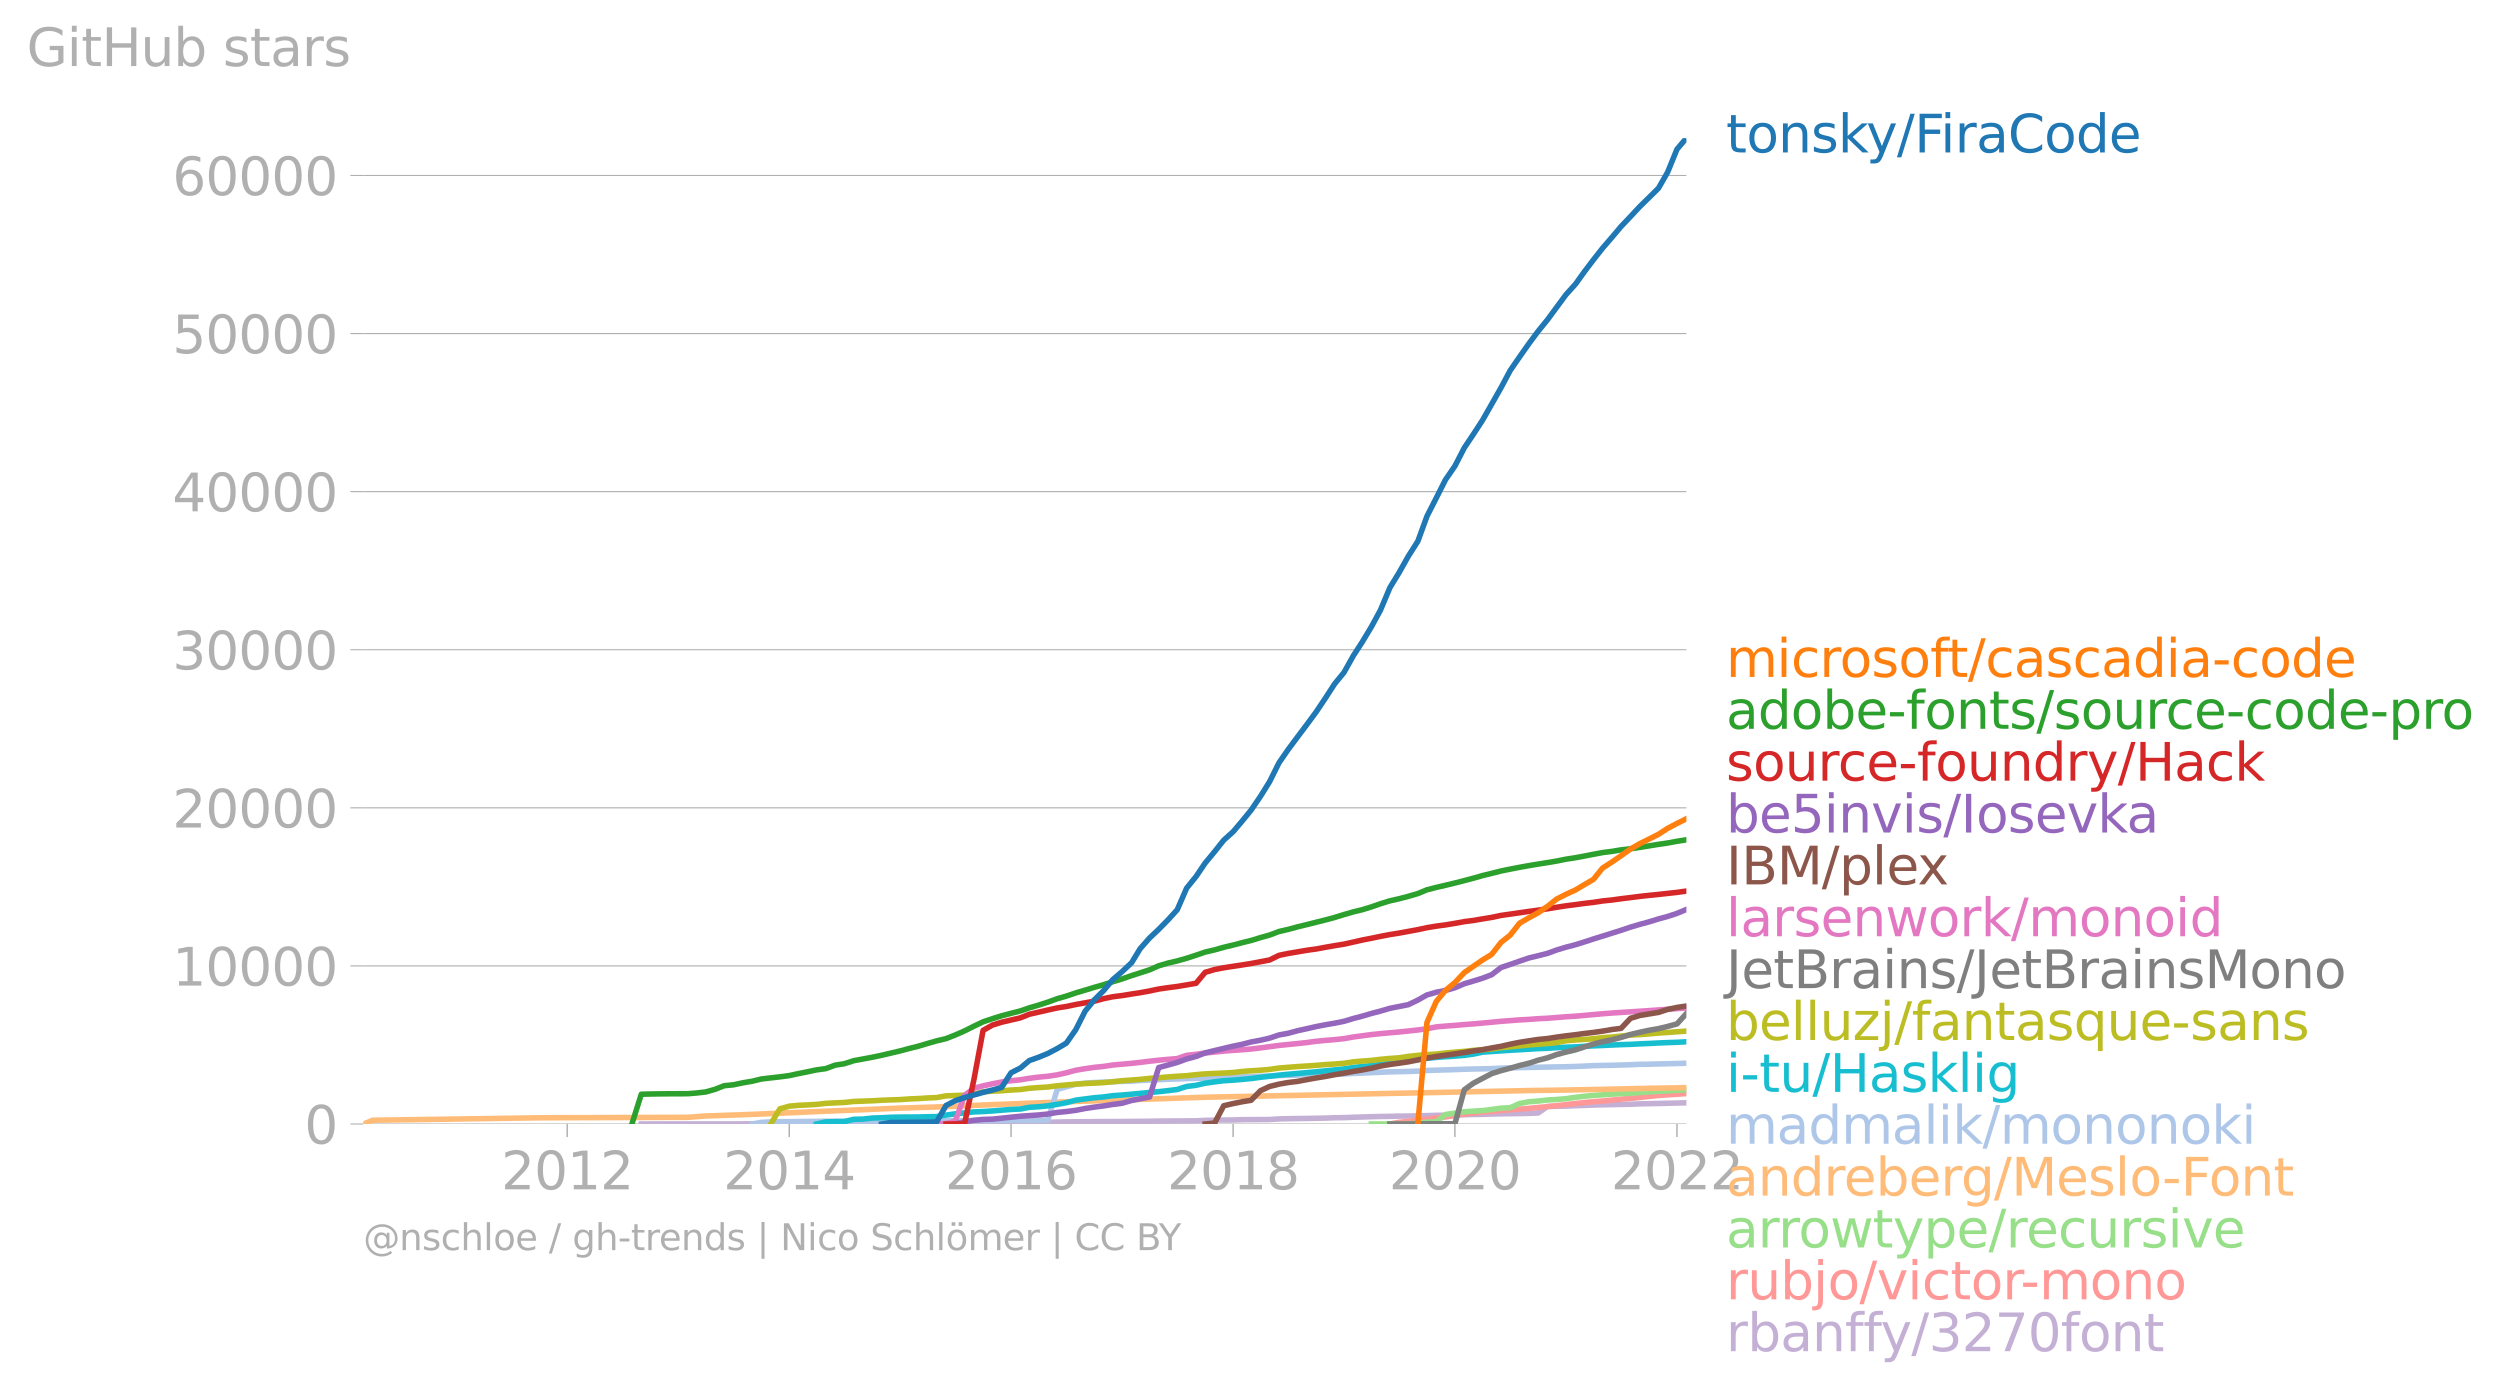 <svg xmlns:xlink="http://www.w3.org/1999/xlink" width="899.74" height="499.774" viewBox="0 0 674.805 374.83" xmlns="http://www.w3.org/2000/svg"><defs><style>*{stroke-linejoin:round;stroke-linecap:butt}</style></defs><g id="figure_1"><path d="M0 374.83h674.805V0H0v374.83z" style="fill:none" id="patch_1"/><g id="axes_1"><path d="M98.073 303.393h357.12V37.281H98.073v266.112z" style="fill:none" id="patch_2"/><g id="matplotlib.axis_1"><g id="xtick_1"><g id="line2d_1"><defs><path id="m41294622fd" d="M0 0v3.5" style="stroke:#b0b0b0;stroke-width:.4"/></defs><use xlink:href="#m41294622fd" x="153.097" y="303.393" style="fill:#b0b0b0;stroke:#b0b0b0;stroke-width:.4"/></g><g style="fill:#b0b0b0" transform="matrix(.14 0 0 -.14 135.282 321.031)" id="text_1"><defs><path id="DejaVuSans-32" d="M1228 531h2203V0H469v531q359 372 979 998 621 627 780 809 303 340 423 576 121 236 121 464 0 372-261 606-261 235-680 235-297 0-627-103-329-103-704-313v638q381 153 712 231 332 78 607 78 725 0 1156-363 431-362 431-968 0-288-108-546-107-257-392-607-78-91-497-524-418-433-1181-1211z" transform="scale(.016)"/><path id="DejaVuSans-30" d="M2034 4250q-487 0-733-480-245-479-245-1442 0-959 245-1439 246-480 733-480 491 0 736 480 246 480 246 1439 0 963-246 1442-245 480-736 480zm0 500q785 0 1199-621 414-620 414-1801 0-1178-414-1799Q2819-91 2034-91q-784 0-1198 620-414 621-414 1799 0 1181 414 1801 414 621 1198 621z" transform="scale(.016)"/><path id="DejaVuSans-31" d="M794 531h1031v3560L703 3866v575l1116 225h631V531h1031V0H794v531z" transform="scale(.016)"/></defs><use xlink:href="#DejaVuSans-32"/><use xlink:href="#DejaVuSans-30" x="63.623"/><use xlink:href="#DejaVuSans-31" x="127.246"/><use xlink:href="#DejaVuSans-32" x="190.869"/></g></g><g id="xtick_2"><use xlink:href="#m41294622fd" x="213.04" y="303.393" style="fill:#b0b0b0;stroke:#b0b0b0;stroke-width:.4" id="line2d_2"/><g style="fill:#b0b0b0" transform="matrix(.14 0 0 -.14 195.225 321.031)" id="text_2"><defs><path id="DejaVuSans-34" d="M2419 4116 825 1625h1594v2491zm-166 550h794V1625h666v-525h-666V0h-628v1100H313v609l1940 2957z" transform="scale(.016)"/></defs><use xlink:href="#DejaVuSans-32"/><use xlink:href="#DejaVuSans-30" x="63.623"/><use xlink:href="#DejaVuSans-31" x="127.246"/><use xlink:href="#DejaVuSans-34" x="190.869"/></g></g><g id="xtick_3"><use xlink:href="#m41294622fd" x="272.902" y="303.393" style="fill:#b0b0b0;stroke:#b0b0b0;stroke-width:.4" id="line2d_3"/><g style="fill:#b0b0b0" transform="matrix(.14 0 0 -.14 255.087 321.031)" id="text_3"><defs><path id="DejaVuSans-36" d="M2113 2584q-425 0-674-291-248-290-248-796 0-503 248-796 249-292 674-292t673 292q248 293 248 796 0 506-248 796-248 291-673 291zm1253 1979v-575q-238 112-480 171-242 60-480 60-625 0-955-422-329-422-376-1275 184 272 462 417 279 145 613 145 703 0 1111-427 408-426 408-1160 0-719-425-1154Q2819-91 2113-91q-810 0-1238 620-428 621-428 1799 0 1106 525 1764t1409 658q238 0 480-47t505-140z" transform="scale(.016)"/></defs><use xlink:href="#DejaVuSans-32"/><use xlink:href="#DejaVuSans-30" x="63.623"/><use xlink:href="#DejaVuSans-31" x="127.246"/><use xlink:href="#DejaVuSans-36" x="190.869"/></g></g><g id="xtick_4"><use xlink:href="#m41294622fd" x="332.846" y="303.393" style="fill:#b0b0b0;stroke:#b0b0b0;stroke-width:.4" id="line2d_4"/><g style="fill:#b0b0b0" transform="matrix(.14 0 0 -.14 315.03 321.031)" id="text_4"><defs><path id="DejaVuSans-38" d="M2034 2216q-450 0-708-241-257-241-257-662 0-422 257-663 258-241 708-241t709 242q260 243 260 662 0 421-258 662-257 241-711 241zm-631 268q-406 100-633 378-226 279-226 679 0 559 398 884 399 325 1092 325 697 0 1094-325t397-884q0-400-227-679-226-278-629-378 456-106 710-416 255-309 255-755 0-679-414-1042Q2806-91 2034-91q-771 0-1186 362-414 363-414 1042 0 446 256 755 257 310 713 416zm-231 997q0-362 226-565 227-203 636-203 407 0 636 203 230 203 230 565 0 363-230 566-229 203-636 203-409 0-636-203-226-203-226-566z" transform="scale(.016)"/></defs><use xlink:href="#DejaVuSans-32"/><use xlink:href="#DejaVuSans-30" x="63.623"/><use xlink:href="#DejaVuSans-31" x="127.246"/><use xlink:href="#DejaVuSans-38" x="190.869"/></g></g><g id="xtick_5"><use xlink:href="#m41294622fd" x="392.707" y="303.393" style="fill:#b0b0b0;stroke:#b0b0b0;stroke-width:.4" id="line2d_5"/><g style="fill:#b0b0b0" transform="matrix(.14 0 0 -.14 374.892 321.031)" id="text_5"><use xlink:href="#DejaVuSans-32"/><use xlink:href="#DejaVuSans-30" x="63.623"/><use xlink:href="#DejaVuSans-32" x="127.246"/><use xlink:href="#DejaVuSans-30" x="190.869"/></g></g><g id="xtick_6"><use xlink:href="#m41294622fd" x="452.651" y="303.393" style="fill:#b0b0b0;stroke:#b0b0b0;stroke-width:.4" id="line2d_6"/><g style="fill:#b0b0b0" transform="matrix(.14 0 0 -.14 434.836 321.031)" id="text_6"><use xlink:href="#DejaVuSans-32"/><use xlink:href="#DejaVuSans-30" x="63.623"/><use xlink:href="#DejaVuSans-32" x="127.246"/><use xlink:href="#DejaVuSans-32" x="190.869"/></g></g></g><g id="matplotlib.axis_2"><g id="ytick_1"><path d="M98.073 303.393h357.12" clip-path="url(#pf4e51ab39d)" style="fill:none;stroke:#b0b0b0;stroke-width:.3;stroke-linecap:square" id="line2d_7"/><g id="line2d_8"><defs><path id="m65f4407ce2" d="M0 0h-3.5" style="stroke:#b0b0b0;stroke-width:.3"/></defs><use xlink:href="#m65f4407ce2" x="98.073" y="303.393" style="fill:#b0b0b0;stroke:#b0b0b0;stroke-width:.3"/></g><use xlink:href="#DejaVuSans-30" style="fill:#b0b0b0" transform="matrix(.14 0 0 -.14 82.166 308.712)" id="text_7"/></g><g id="ytick_2"><path d="M98.073 260.721h357.12" clip-path="url(#pf4e51ab39d)" style="fill:none;stroke:#b0b0b0;stroke-width:.3;stroke-linecap:square" id="line2d_9"/><use xlink:href="#m65f4407ce2" x="98.073" y="260.721" style="fill:#b0b0b0;stroke:#b0b0b0;stroke-width:.3" id="line2d_10"/><g style="fill:#b0b0b0" transform="matrix(.14 0 0 -.14 46.536 266.04)" id="text_8"><use xlink:href="#DejaVuSans-31"/><use xlink:href="#DejaVuSans-30" x="63.623"/><use xlink:href="#DejaVuSans-30" x="127.246"/><use xlink:href="#DejaVuSans-30" x="190.869"/><use xlink:href="#DejaVuSans-30" x="254.492"/></g></g><g id="ytick_3"><path d="M98.073 218.05h357.12" clip-path="url(#pf4e51ab39d)" style="fill:none;stroke:#b0b0b0;stroke-width:.3;stroke-linecap:square" id="line2d_11"/><use xlink:href="#m65f4407ce2" x="98.073" y="218.049" style="fill:#b0b0b0;stroke:#b0b0b0;stroke-width:.3" id="line2d_12"/><g style="fill:#b0b0b0" transform="matrix(.14 0 0 -.14 46.536 223.368)" id="text_9"><use xlink:href="#DejaVuSans-32"/><use xlink:href="#DejaVuSans-30" x="63.623"/><use xlink:href="#DejaVuSans-30" x="127.246"/><use xlink:href="#DejaVuSans-30" x="190.869"/><use xlink:href="#DejaVuSans-30" x="254.492"/></g></g><g id="ytick_4"><path d="M98.073 175.377h357.12" clip-path="url(#pf4e51ab39d)" style="fill:none;stroke:#b0b0b0;stroke-width:.3;stroke-linecap:square" id="line2d_13"/><use xlink:href="#m65f4407ce2" x="98.073" y="175.377" style="fill:#b0b0b0;stroke:#b0b0b0;stroke-width:.3" id="line2d_14"/><g style="fill:#b0b0b0" transform="matrix(.14 0 0 -.14 46.536 180.696)" id="text_10"><defs><path id="DejaVuSans-33" d="M2597 2516q453-97 707-404 255-306 255-756 0-690-475-1069Q2609-91 1734-91q-293 0-604 58T488 141v609q262-153 574-231 313-78 654-78 593 0 904 234t311 681q0 413-289 645-289 233-804 233h-544v519h569q465 0 712 186t247 536q0 359-255 551-254 193-729 193-260 0-557-57-297-56-653-174v562q360 100 674 150t592 50q719 0 1137-327 419-326 419-882 0-388-222-655t-631-370z" transform="scale(.016)"/></defs><use xlink:href="#DejaVuSans-33"/><use xlink:href="#DejaVuSans-30" x="63.623"/><use xlink:href="#DejaVuSans-30" x="127.246"/><use xlink:href="#DejaVuSans-30" x="190.869"/><use xlink:href="#DejaVuSans-30" x="254.492"/></g></g><g id="ytick_5"><path d="M98.073 132.705h357.12" clip-path="url(#pf4e51ab39d)" style="fill:none;stroke:#b0b0b0;stroke-width:.3;stroke-linecap:square" id="line2d_15"/><use xlink:href="#m65f4407ce2" x="98.073" y="132.705" style="fill:#b0b0b0;stroke:#b0b0b0;stroke-width:.3" id="line2d_16"/><g style="fill:#b0b0b0" transform="matrix(.14 0 0 -.14 46.536 138.024)" id="text_11"><use xlink:href="#DejaVuSans-34"/><use xlink:href="#DejaVuSans-30" x="63.623"/><use xlink:href="#DejaVuSans-30" x="127.246"/><use xlink:href="#DejaVuSans-30" x="190.869"/><use xlink:href="#DejaVuSans-30" x="254.492"/></g></g><g id="ytick_6"><path d="M98.073 90.033h357.12" clip-path="url(#pf4e51ab39d)" style="fill:none;stroke:#b0b0b0;stroke-width:.3;stroke-linecap:square" id="line2d_17"/><use xlink:href="#m65f4407ce2" x="98.073" y="90.033" style="fill:#b0b0b0;stroke:#b0b0b0;stroke-width:.3" id="line2d_18"/><g style="fill:#b0b0b0" transform="matrix(.14 0 0 -.14 46.536 95.352)" id="text_12"><defs><path id="DejaVuSans-35" d="M691 4666h2478v-532H1269V2991q137 47 274 70 138 23 276 23 781 0 1237-428 457-428 457-1159 0-753-469-1171Q2575-91 1722-91q-294 0-599 50Q819 9 494 109v635q281-153 581-228t634-75q541 0 856 284 316 284 316 772 0 487-316 771-315 285-856 285-253 0-505-56-251-56-513-175v2344z" transform="scale(.016)"/></defs><use xlink:href="#DejaVuSans-35"/><use xlink:href="#DejaVuSans-30" x="63.623"/><use xlink:href="#DejaVuSans-30" x="127.246"/><use xlink:href="#DejaVuSans-30" x="190.869"/><use xlink:href="#DejaVuSans-30" x="254.492"/></g></g><g id="ytick_7"><path d="M98.073 47.36h357.12" clip-path="url(#pf4e51ab39d)" style="fill:none;stroke:#b0b0b0;stroke-width:.3;stroke-linecap:square" id="line2d_19"/><use xlink:href="#m65f4407ce2" x="98.073" y="47.361" style="fill:#b0b0b0;stroke:#b0b0b0;stroke-width:.3" id="line2d_20"/><g style="fill:#b0b0b0" transform="matrix(.14 0 0 -.14 46.536 52.68)" id="text_13"><use xlink:href="#DejaVuSans-36"/><use xlink:href="#DejaVuSans-30" x="63.623"/><use xlink:href="#DejaVuSans-30" x="127.246"/><use xlink:href="#DejaVuSans-30" x="190.869"/><use xlink:href="#DejaVuSans-30" x="254.492"/></g></g><g style="fill:#b0b0b0" transform="matrix(.14 0 0 -.14 7.2 17.838)" id="text_14"><defs><path id="DejaVuSans-47" d="M3809 666v1253H2778v519h1656V434q-365-259-806-392-440-133-940-133-1094 0-1712 639-617 640-617 1780 0 1144 617 1783 618 639 1712 639 456 0 867-113 411-112 758-331v-672q-350 297-744 447t-828 150q-857 0-1287-478-429-478-429-1425 0-944 429-1422 430-478 1287-478 334 0 596 58 263 58 472 180z" transform="scale(.016)"/><path id="DejaVuSans-69" d="M603 3500h575V0H603v3500zm0 1363h575v-729H603v729z" transform="scale(.016)"/><path id="DejaVuSans-74" d="M1172 4494v-994h1184v-447H1172V1153q0-428 117-550t477-122h590V0h-590q-666 0-919 248-253 249-253 905v1900H172v447h422v994h578z" transform="scale(.016)"/><path id="DejaVuSans-48" d="M628 4666h631V2753h2294v1913h631V0h-631v2222H1259V0H628v4666z" transform="scale(.016)"/><path id="DejaVuSans-75" d="M544 1381v2119h575V1403q0-497 193-746 194-248 582-248 465 0 735 297 271 297 271 810v1984h575V0h-575v538q-209-319-486-474-276-155-642-155-603 0-916 375-312 375-312 1097zm1447 2203z" transform="scale(.016)"/><path id="DejaVuSans-62" d="M3116 1747q0 634-261 995t-717 361q-457 0-718-361t-261-995q0-634 261-995t718-361q456 0 717 361t261 995zM1159 2969q182 312 458 463 277 152 661 152 638 0 1036-506 399-506 399-1331T3314 415Q2916-91 2278-91q-384 0-661 152-276 152-458 464V0H581v4863h578V2969z" transform="scale(.016)"/><path id="DejaVuSans-73" d="M2834 3397v-544q-243 125-506 187-262 63-544 63-428 0-642-131t-214-394q0-200 153-314t616-217l197-44q612-131 870-370t258-667q0-488-386-773Q2250-91 1575-91q-281 0-586 55T347 128v594q319-166 628-249 309-82 613-82 406 0 624 139 219 139 219 392 0 234-158 359-157 125-692 241l-200 47q-534 112-772 345-237 233-237 639 0 494 350 762 350 269 994 269 318 0 599-47 282-46 519-140z" transform="scale(.016)"/><path id="DejaVuSans-61" d="M2194 1759q-697 0-966-159t-269-544q0-306 202-486 202-179 548-179 479 0 768 339t289 901v128h-572zm1147 238V0h-575v531q-197-318-491-470T1556-91q-537 0-855 302-317 302-317 808 0 590 395 890 396 300 1180 300h807v57q0 397-261 614t-733 217q-300 0-585-72-284-72-546-216v532q315 122 612 182 297 61 578 61 760 0 1135-394 375-393 375-1193z" transform="scale(.016)"/><path id="DejaVuSans-72" d="M2631 2963q-97 56-211 82-114 27-251 27-488 0-749-317t-261-911V0H581v3500h578v-544q182 319 472 473 291 155 707 155 59 0 131-8 72-7 159-23l3-590z" transform="scale(.016)"/></defs><use xlink:href="#DejaVuSans-47"/><use xlink:href="#DejaVuSans-69" x="77.49"/><use xlink:href="#DejaVuSans-74" x="105.273"/><use xlink:href="#DejaVuSans-48" x="144.482"/><use xlink:href="#DejaVuSans-75" x="219.678"/><use xlink:href="#DejaVuSans-62" x="283.057"/><use xlink:href="#DejaVuSans-20" x="346.533"/><use xlink:href="#DejaVuSans-73" x="378.32"/><use xlink:href="#DejaVuSans-74" x="430.42"/><use xlink:href="#DejaVuSans-61" x="469.629"/><use xlink:href="#DejaVuSans-72" x="530.908"/><use xlink:href="#DejaVuSans-73" x="572.021"/></g></g><path d="m173.105 303.393 2.46-.02H190.49l2.46-.005h5.002l2.542-.009h7.544l2.46-.008H220.421l2.46-.017 2.542-.009h2.46l2.542-.021 2.542-.009h2.46l2.542-.008h2.46l2.542-.005 2.542-.012 2.296-.009 2.542-.021 2.46-.004 2.543-.056 2.46-.021 2.542-.013 2.542-.051 2.46-.026h2.542l2.46-.017 2.542-.004 2.542-.039 2.378-.03 2.542-.004 2.46-.047 2.542-.06 2.46-.05 2.543-.03 2.542-.013 2.46-.017 2.542-.026h2.46l2.542-.013 2.542-.021 2.296-.021 2.542-.03 2.46-.034 2.542-.022 2.46-.021 2.542-.021 2.542-.009 2.46-.128 2.543-.06 2.46-.03 2.542-.012 2.542-.09 2.296-.009 2.542-.012 2.46-.013 2.542-.175 2.46-.051 2.542-.039 2.542-.034 2.46-.038 2.542-.052 2.46-.098 2.543-.03 2.542-.098 2.296-.068 2.542-.085 2.46-.056 2.542-.038 2.46-.06 2.542-.021 2.542-.064 2.46-.047 2.542-.081 2.46-.039 2.542-.077 2.542-.046 2.379-.069 2.542-.038 2.46-.073 2.542-.068 2.46-.034 2.542-.038 2.542-.06 2.46-.098 2.542-1.758 2.46-.039 2.542-.043 2.542-.123 2.296-.073 2.542-.094 2.46-.077 2.543-.046 2.46-.056 2.542-.043 2.542-.11 2.46-.047 2.542-.052 2.46-.055 2.542-.056 2.542-.076" clip-path="url(#pf4e51ab39d)" style="fill:none;stroke:#c5b0d5;stroke-width:1.5;stroke-linecap:square" id="line2d_21"/><path d="m375.159 303.393 2.46-.456 2.542-.252 2.542-.329 2.46-.204 2.542-.431 2.46-.23 2.542-.39 2.542-.379 2.379-.264 2.542-.265 2.46-.188 2.542-.277 2.46-.175 2.542-.18 2.542-.196 2.46-.243 2.542-.239 2.46-.252 2.542-.29 2.542-.286 2.296-.251 2.542-.252 2.46-.167 2.543-.247 2.46-.273 2.542-.2 2.542-.253 2.46-.281 2.542-.252 2.46-.18 2.542-.148 2.542-.188" clip-path="url(#pf4e51ab39d)" style="fill:none;stroke:#ff9896;stroke-width:1.5;stroke-linecap:square" id="line2d_22"/><path d="m370.157 303.393 2.46-.004h2.542l2.46-.004 2.542-.043 2.542-.124 2.46-.32 2.542-.093 2.46-1.98 2.542-.363 2.542-.38 2.379-.158 2.542-.14 2.46-.32 2.542-.346 2.46-.116 2.542-1.139 2.542-.482 2.46-.18 2.542-.29 2.46-.136 2.542-.218 2.542-.362 2.296-.273 2.542-.257 2.46-.14 2.543-.184 2.46-.153 2.542-.094 2.542-.205 2.46-.188 2.542-.132 2.46-.132 2.542-.137 2.542-.15" clip-path="url(#pf4e51ab39d)" style="fill:none;stroke:#98df8a;stroke-width:1.5;stroke-linecap:square" id="line2d_23"/><g style="fill:#1f77b4" transform="matrix(.14 0 0 -.14 465.907 41.145)" id="text_15"><defs><path id="DejaVuSans-6f" d="M1959 3097q-462 0-731-361t-269-989q0-628 267-989 268-361 733-361 460 0 728 362 269 363 269 988 0 622-269 986-268 364-728 364zm0 487q750 0 1178-488 429-487 429-1349 0-859-429-1349Q2709-91 1959-91q-753 0-1180 489-426 490-426 1349 0 862 426 1349 427 488 1180 488z" transform="scale(.016)"/><path id="DejaVuSans-6e" d="M3513 2113V0h-575v2094q0 497-194 743-194 247-581 247-466 0-735-297-269-296-269-809V0H581v3500h578v-544q207 316 486 472 280 156 646 156 603 0 912-373 310-373 310-1098z" transform="scale(.016)"/><path id="DejaVuSans-6b" d="M581 4863h578V1991l1716 1509h734L1753 1863 3688 0h-750L1159 1709V0H581v4863z" transform="scale(.016)"/><path id="DejaVuSans-79" d="M2059-325q-243-625-475-815-231-191-618-191H506v481h338q237 0 368 113 132 112 291 531l103 262L191 3500h609L1894 763l1094 2737h609L2059-325z" transform="scale(.016)"/><path id="DejaVuSans-2f" d="M1625 4666h531L531-594H0l1625 5260z" transform="scale(.016)"/><path id="DejaVuSans-46" d="M628 4666h2681v-532H1259V2759h1850v-531H1259V0H628v4666z" transform="scale(.016)"/><path id="DejaVuSans-43" d="M4122 4306v-665q-319 297-680 443-361 147-767 147-800 0-1225-489t-425-1414q0-922 425-1411t1225-489q406 0 767 147t680 444V359q-331-225-702-338-370-112-782-112-1060 0-1670 648-609 649-609 1771 0 1125 609 1773 610 649 1670 649 418 0 788-111 371-111 696-333z" transform="scale(.016)"/><path id="DejaVuSans-64" d="M2906 2969v1894h575V0h-575v525q-181-312-458-464-276-152-664-152-634 0-1033 506-398 507-398 1332t398 1331q399 506 1033 506 388 0 664-152 277-151 458-463zM947 1747q0-634 261-995t717-361q456 0 718 361 263 361 263 995t-263 995q-262 361-718 361t-717-361q-261-361-261-995z" transform="scale(.016)"/><path id="DejaVuSans-65" d="M3597 1894v-281H953q38-594 358-905t892-311q331 0 642 81t618 244V178Q3153 47 2828-22t-659-69q-838 0-1327 487-489 488-489 1320 0 859 464 1363 464 505 1252 505 706 0 1117-455 411-454 411-1235zm-575 169q-6 471-264 752-258 282-683 282-481 0-770-272t-333-766l2050 4z" transform="scale(.016)"/></defs><use xlink:href="#DejaVuSans-74"/><use xlink:href="#DejaVuSans-6f" x="39.209"/><use xlink:href="#DejaVuSans-6e" x="100.391"/><use xlink:href="#DejaVuSans-73" x="163.77"/><use xlink:href="#DejaVuSans-6b" x="215.869"/><use xlink:href="#DejaVuSans-79" x="270.154"/><use xlink:href="#DejaVuSans-2f" x="329.334"/><use xlink:href="#DejaVuSans-46" x="363.025"/><use xlink:href="#DejaVuSans-69" x="413.295"/><use xlink:href="#DejaVuSans-72" x="441.078"/><use xlink:href="#DejaVuSans-61" x="482.191"/><use xlink:href="#DejaVuSans-43" x="543.471"/><use xlink:href="#DejaVuSans-6f" x="613.295"/><use xlink:href="#DejaVuSans-64" x="674.477"/><use xlink:href="#DejaVuSans-65" x="737.953"/></g><g style="fill:#ff7f0e" transform="matrix(.14 0 0 -.14 465.907 182.719)" id="text_16"><defs><path id="DejaVuSans-6d" d="M3328 2828q216 388 516 572t706 184q547 0 844-383 297-382 297-1088V0h-578v2094q0 503-179 746-178 244-543 244-447 0-707-297-259-296-259-809V0h-578v2094q0 506-178 748t-550 242q-441 0-701-298-259-298-259-808V0H581v3500h578v-544q197 322 472 475t653 153q382 0 649-194 267-193 395-562z" transform="scale(.016)"/><path id="DejaVuSans-63" d="M3122 3366v-538q-244 135-489 202t-495 67q-560 0-870-355-309-354-309-995t309-996q310-354 870-354 250 0 495 67t489 202V134Q2881 22 2623-34q-257-57-548-57-791 0-1257 497-465 497-465 1341 0 856 470 1346 471 491 1290 491 265 0 518-55 253-54 491-163z" transform="scale(.016)"/><path id="DejaVuSans-66" d="M2375 4863v-479h-550q-309 0-430-125-120-125-120-450v-309h947v-447h-947V0H697v3053H147v447h550v244q0 584 272 851 272 268 862 268h544z" transform="scale(.016)"/><path id="DejaVuSans-2d" d="M313 2009h1684v-512H313v512z" transform="scale(.016)"/></defs><use xlink:href="#DejaVuSans-6d"/><use xlink:href="#DejaVuSans-69" x="97.412"/><use xlink:href="#DejaVuSans-63" x="125.195"/><use xlink:href="#DejaVuSans-72" x="180.176"/><use xlink:href="#DejaVuSans-6f" x="219.039"/><use xlink:href="#DejaVuSans-73" x="280.221"/><use xlink:href="#DejaVuSans-6f" x="332.32"/><use xlink:href="#DejaVuSans-66" x="393.502"/><use xlink:href="#DejaVuSans-74" x="426.957"/><use xlink:href="#DejaVuSans-2f" x="466.166"/><use xlink:href="#DejaVuSans-63" x="499.857"/><use xlink:href="#DejaVuSans-61" x="554.838"/><use xlink:href="#DejaVuSans-73" x="616.117"/><use xlink:href="#DejaVuSans-63" x="668.217"/><use xlink:href="#DejaVuSans-61" x="723.197"/><use xlink:href="#DejaVuSans-64" x="784.477"/><use xlink:href="#DejaVuSans-69" x="847.953"/><use xlink:href="#DejaVuSans-61" x="875.736"/><use xlink:href="#DejaVuSans-2d" x="937.016"/><use xlink:href="#DejaVuSans-63" x="973.1"/><use xlink:href="#DejaVuSans-6f" x="1028.08"/><use xlink:href="#DejaVuSans-64" x="1089.262"/><use xlink:href="#DejaVuSans-65" x="1152.738"/></g><g style="fill:#2ca02c" transform="matrix(.14 0 0 -.14 465.907 196.719)" id="text_17"><defs><path id="DejaVuSans-70" d="M1159 525v-1856H581v4831h578v-531q182 312 458 463 277 152 661 152 638 0 1036-506 399-506 399-1331T3314 415Q2916-91 2278-91q-384 0-661 152-276 152-458 464zm1957 1222q0 634-261 995t-717 361q-457 0-718-361t-261-995q0-634 261-995t718-361q456 0 717 361t261 995z" transform="scale(.016)"/></defs><use xlink:href="#DejaVuSans-61"/><use xlink:href="#DejaVuSans-64" x="61.279"/><use xlink:href="#DejaVuSans-6f" x="124.756"/><use xlink:href="#DejaVuSans-62" x="185.938"/><use xlink:href="#DejaVuSans-65" x="249.414"/><use xlink:href="#DejaVuSans-2d" x="310.938"/><use xlink:href="#DejaVuSans-66" x="347.021"/><use xlink:href="#DejaVuSans-6f" x="382.227"/><use xlink:href="#DejaVuSans-6e" x="443.408"/><use xlink:href="#DejaVuSans-74" x="506.787"/><use xlink:href="#DejaVuSans-73" x="545.996"/><use xlink:href="#DejaVuSans-2f" x="598.096"/><use xlink:href="#DejaVuSans-73" x="631.787"/><use xlink:href="#DejaVuSans-6f" x="683.887"/><use xlink:href="#DejaVuSans-75" x="745.068"/><use xlink:href="#DejaVuSans-72" x="808.447"/><use xlink:href="#DejaVuSans-63" x="847.311"/><use xlink:href="#DejaVuSans-65" x="902.291"/><use xlink:href="#DejaVuSans-2d" x="963.814"/><use xlink:href="#DejaVuSans-63" x="999.898"/><use xlink:href="#DejaVuSans-6f" x="1054.879"/><use xlink:href="#DejaVuSans-64" x="1116.061"/><use xlink:href="#DejaVuSans-65" x="1179.537"/><use xlink:href="#DejaVuSans-2d" x="1241.061"/><use xlink:href="#DejaVuSans-70" x="1277.145"/><use xlink:href="#DejaVuSans-72" x="1340.621"/><use xlink:href="#DejaVuSans-6f" x="1379.484"/></g><g style="fill:#d62728" transform="matrix(.14 0 0 -.14 465.907 210.719)" id="text_18"><use xlink:href="#DejaVuSans-73"/><use xlink:href="#DejaVuSans-6f" x="52.1"/><use xlink:href="#DejaVuSans-75" x="113.281"/><use xlink:href="#DejaVuSans-72" x="176.66"/><use xlink:href="#DejaVuSans-63" x="215.523"/><use xlink:href="#DejaVuSans-65" x="270.504"/><use xlink:href="#DejaVuSans-2d" x="332.027"/><use xlink:href="#DejaVuSans-66" x="368.111"/><use xlink:href="#DejaVuSans-6f" x="403.316"/><use xlink:href="#DejaVuSans-75" x="464.498"/><use xlink:href="#DejaVuSans-6e" x="527.877"/><use xlink:href="#DejaVuSans-64" x="591.256"/><use xlink:href="#DejaVuSans-72" x="654.732"/><use xlink:href="#DejaVuSans-79" x="695.846"/><use xlink:href="#DejaVuSans-2f" x="755.025"/><use xlink:href="#DejaVuSans-48" x="788.717"/><use xlink:href="#DejaVuSans-61" x="863.912"/><use xlink:href="#DejaVuSans-63" x="925.191"/><use xlink:href="#DejaVuSans-6b" x="980.172"/></g><g style="fill:#9467bd" transform="matrix(.14 0 0 -.14 465.907 224.719)" id="text_19"><defs><path id="DejaVuSans-76" d="M191 3500h609L1894 563l1094 2937h609L2284 0h-781L191 3500z" transform="scale(.016)"/><path id="DejaVuSans-49" d="M628 4666h631V0H628v4666z" transform="scale(.016)"/></defs><use xlink:href="#DejaVuSans-62"/><use xlink:href="#DejaVuSans-65" x="63.477"/><use xlink:href="#DejaVuSans-35" x="125"/><use xlink:href="#DejaVuSans-69" x="188.623"/><use xlink:href="#DejaVuSans-6e" x="216.406"/><use xlink:href="#DejaVuSans-76" x="279.785"/><use xlink:href="#DejaVuSans-69" x="338.965"/><use xlink:href="#DejaVuSans-73" x="366.748"/><use xlink:href="#DejaVuSans-2f" x="418.848"/><use xlink:href="#DejaVuSans-49" x="452.539"/><use xlink:href="#DejaVuSans-6f" x="482.031"/><use xlink:href="#DejaVuSans-73" x="543.213"/><use xlink:href="#DejaVuSans-65" x="595.313"/><use xlink:href="#DejaVuSans-76" x="656.836"/><use xlink:href="#DejaVuSans-6b" x="716.016"/><use xlink:href="#DejaVuSans-61" x="772.176"/></g><g style="fill:#8c564b" transform="matrix(.14 0 0 -.14 465.907 238.719)" id="text_20"><defs><path id="DejaVuSans-42" d="M1259 2228V519h1013q509 0 754 211 246 211 246 645 0 438-246 645-245 208-754 208H1259zm0 1919V2741h935q462 0 688 173 227 174 227 530 0 353-227 528-226 175-688 175h-935zm-631 519h1613q722 0 1112-300 391-300 391-853 0-429-200-682t-588-315q466-100 724-418 258-317 258-792 0-625-425-966Q3088 0 2303 0H628v4666z" transform="scale(.016)"/><path id="DejaVuSans-4d" d="M628 4666h941l1190-3175 1197 3175h941V0h-616v4097L3078 897h-634L1241 4097V0H628v4666z" transform="scale(.016)"/><path id="DejaVuSans-6c" d="M603 4863h575V0H603v4863z" transform="scale(.016)"/><path id="DejaVuSans-78" d="M3513 3500 2247 1797 3578 0h-678L1881 1375 863 0H184l1360 1831L300 3500h678l928-1247 928 1247h679z" transform="scale(.016)"/></defs><use xlink:href="#DejaVuSans-49"/><use xlink:href="#DejaVuSans-42" x="29.492"/><use xlink:href="#DejaVuSans-4d" x="98.096"/><use xlink:href="#DejaVuSans-2f" x="184.375"/><use xlink:href="#DejaVuSans-70" x="218.066"/><use xlink:href="#DejaVuSans-6c" x="281.543"/><use xlink:href="#DejaVuSans-65" x="309.326"/><use xlink:href="#DejaVuSans-78" x="369.1"/></g><g style="fill:#e377c2" transform="matrix(.14 0 0 -.14 465.907 252.719)" id="text_21"><defs><path id="DejaVuSans-77" d="M269 3500h575l719-2731 715 2731h678l719-2731 716 2731h575L4050 0h-678l-753 2869L1863 0h-679L269 3500z" transform="scale(.016)"/></defs><use xlink:href="#DejaVuSans-6c"/><use xlink:href="#DejaVuSans-61" x="27.783"/><use xlink:href="#DejaVuSans-72" x="89.063"/><use xlink:href="#DejaVuSans-73" x="130.176"/><use xlink:href="#DejaVuSans-65" x="182.275"/><use xlink:href="#DejaVuSans-6e" x="243.799"/><use xlink:href="#DejaVuSans-77" x="307.178"/><use xlink:href="#DejaVuSans-6f" x="388.965"/><use xlink:href="#DejaVuSans-72" x="450.146"/><use xlink:href="#DejaVuSans-6b" x="491.26"/><use xlink:href="#DejaVuSans-2f" x="549.17"/><use xlink:href="#DejaVuSans-6d" x="582.861"/><use xlink:href="#DejaVuSans-6f" x="680.273"/><use xlink:href="#DejaVuSans-6e" x="741.455"/><use xlink:href="#DejaVuSans-6f" x="804.834"/><use xlink:href="#DejaVuSans-69" x="866.016"/><use xlink:href="#DejaVuSans-64" x="893.799"/></g><g style="fill:#7f7f7f" transform="matrix(.14 0 0 -.14 465.907 266.719)" id="text_22"><defs><path id="DejaVuSans-4a" d="M628 4666h631V325q0-844-320-1225T-91-1281h-240v531h197q418 0 590 235 172 234 172 840v4341z" transform="scale(.016)"/></defs><use xlink:href="#DejaVuSans-4a"/><use xlink:href="#DejaVuSans-65" x="29.492"/><use xlink:href="#DejaVuSans-74" x="91.016"/><use xlink:href="#DejaVuSans-42" x="130.225"/><use xlink:href="#DejaVuSans-72" x="198.828"/><use xlink:href="#DejaVuSans-61" x="239.941"/><use xlink:href="#DejaVuSans-69" x="301.221"/><use xlink:href="#DejaVuSans-6e" x="329.004"/><use xlink:href="#DejaVuSans-73" x="392.383"/><use xlink:href="#DejaVuSans-2f" x="444.482"/><use xlink:href="#DejaVuSans-4a" x="478.174"/><use xlink:href="#DejaVuSans-65" x="507.666"/><use xlink:href="#DejaVuSans-74" x="569.189"/><use xlink:href="#DejaVuSans-42" x="608.398"/><use xlink:href="#DejaVuSans-72" x="677.002"/><use xlink:href="#DejaVuSans-61" x="718.115"/><use xlink:href="#DejaVuSans-69" x="779.395"/><use xlink:href="#DejaVuSans-6e" x="807.178"/><use xlink:href="#DejaVuSans-73" x="870.557"/><use xlink:href="#DejaVuSans-4d" x="922.656"/><use xlink:href="#DejaVuSans-6f" x="1008.936"/><use xlink:href="#DejaVuSans-6e" x="1070.117"/><use xlink:href="#DejaVuSans-6f" x="1133.496"/></g><g style="fill:#bcbd22" transform="matrix(.14 0 0 -.14 465.907 280.719)" id="text_23"><defs><path id="DejaVuSans-7a" d="M353 3500h2731v-525L922 459h2162V0H275v525l2163 2516H353v459z" transform="scale(.016)"/><path id="DejaVuSans-6a" d="M603 3500h575V-63q0-668-255-968-254-300-820-300h-219v487H38q328 0 446 152Q603-541 603-63v3563zm0 1363h575v-729H603v729z" transform="scale(.016)"/><path id="DejaVuSans-71" d="M947 1747q0-634 261-995t717-361q456 0 718 361 263 361 263 995t-263 995q-262 361-718 361t-717-361q-261-361-261-995zM2906 525q-181-312-458-464-276-152-664-152-634 0-1033 506-398 507-398 1332t398 1331q399 506 1033 506 388 0 664-152 277-151 458-463v531h575v-4831h-575V525z" transform="scale(.016)"/></defs><use xlink:href="#DejaVuSans-62"/><use xlink:href="#DejaVuSans-65" x="63.477"/><use xlink:href="#DejaVuSans-6c" x="125"/><use xlink:href="#DejaVuSans-6c" x="152.783"/><use xlink:href="#DejaVuSans-75" x="180.566"/><use xlink:href="#DejaVuSans-7a" x="243.945"/><use xlink:href="#DejaVuSans-6a" x="296.436"/><use xlink:href="#DejaVuSans-2f" x="324.219"/><use xlink:href="#DejaVuSans-66" x="357.91"/><use xlink:href="#DejaVuSans-61" x="393.115"/><use xlink:href="#DejaVuSans-6e" x="454.395"/><use xlink:href="#DejaVuSans-74" x="517.773"/><use xlink:href="#DejaVuSans-61" x="556.982"/><use xlink:href="#DejaVuSans-73" x="618.262"/><use xlink:href="#DejaVuSans-71" x="670.361"/><use xlink:href="#DejaVuSans-75" x="733.838"/><use xlink:href="#DejaVuSans-65" x="797.217"/><use xlink:href="#DejaVuSans-2d" x="858.74"/><use xlink:href="#DejaVuSans-73" x="894.824"/><use xlink:href="#DejaVuSans-61" x="946.924"/><use xlink:href="#DejaVuSans-6e" x="1008.203"/><use xlink:href="#DejaVuSans-73" x="1071.582"/></g><g style="fill:#17becf" transform="matrix(.14 0 0 -.14 465.907 294.719)" id="text_24"><defs><path id="DejaVuSans-67" d="M2906 1791q0 625-258 968-257 344-723 344-462 0-720-344-258-343-258-968 0-622 258-966t720-344q466 0 723 344 258 344 258 966zm575-1357q0-893-397-1329-396-436-1215-436-303 0-572 45t-522 139v559q253-137 500-202 247-66 503-66 566 0 847 295t281 892v285q-178-310-456-463T1784 0Q1141 0 747 490 353 981 353 1791q0 812 394 1302 394 491 1037 491 388 0 666-153t456-462v531h575V434z" transform="scale(.016)"/></defs><use xlink:href="#DejaVuSans-69"/><use xlink:href="#DejaVuSans-2d" x="27.783"/><use xlink:href="#DejaVuSans-74" x="63.867"/><use xlink:href="#DejaVuSans-75" x="103.076"/><use xlink:href="#DejaVuSans-2f" x="166.455"/><use xlink:href="#DejaVuSans-48" x="200.146"/><use xlink:href="#DejaVuSans-61" x="275.342"/><use xlink:href="#DejaVuSans-73" x="336.621"/><use xlink:href="#DejaVuSans-6b" x="388.721"/><use xlink:href="#DejaVuSans-6c" x="446.631"/><use xlink:href="#DejaVuSans-69" x="474.414"/><use xlink:href="#DejaVuSans-67" x="502.197"/></g><g style="fill:#aec7e8" transform="matrix(.14 0 0 -.14 465.907 308.719)" id="text_25"><use xlink:href="#DejaVuSans-6d"/><use xlink:href="#DejaVuSans-61" x="97.412"/><use xlink:href="#DejaVuSans-64" x="158.691"/><use xlink:href="#DejaVuSans-6d" x="222.168"/><use xlink:href="#DejaVuSans-61" x="319.58"/><use xlink:href="#DejaVuSans-6c" x="380.859"/><use xlink:href="#DejaVuSans-69" x="408.643"/><use xlink:href="#DejaVuSans-6b" x="436.426"/><use xlink:href="#DejaVuSans-2f" x="494.336"/><use xlink:href="#DejaVuSans-6d" x="528.027"/><use xlink:href="#DejaVuSans-6f" x="625.439"/><use xlink:href="#DejaVuSans-6e" x="686.621"/><use xlink:href="#DejaVuSans-6f" x="750"/><use xlink:href="#DejaVuSans-6e" x="811.182"/><use xlink:href="#DejaVuSans-6f" x="874.561"/><use xlink:href="#DejaVuSans-6b" x="935.742"/><use xlink:href="#DejaVuSans-69" x="993.652"/></g><g style="fill:#ffbb78" transform="matrix(.14 0 0 -.14 465.907 322.719)" id="text_26"><use xlink:href="#DejaVuSans-61"/><use xlink:href="#DejaVuSans-6e" x="61.279"/><use xlink:href="#DejaVuSans-64" x="124.658"/><use xlink:href="#DejaVuSans-72" x="188.135"/><use xlink:href="#DejaVuSans-65" x="226.998"/><use xlink:href="#DejaVuSans-62" x="288.521"/><use xlink:href="#DejaVuSans-65" x="351.998"/><use xlink:href="#DejaVuSans-72" x="413.521"/><use xlink:href="#DejaVuSans-67" x="452.885"/><use xlink:href="#DejaVuSans-2f" x="516.361"/><use xlink:href="#DejaVuSans-4d" x="550.053"/><use xlink:href="#DejaVuSans-65" x="636.332"/><use xlink:href="#DejaVuSans-73" x="697.855"/><use xlink:href="#DejaVuSans-6c" x="749.955"/><use xlink:href="#DejaVuSans-6f" x="777.738"/><use xlink:href="#DejaVuSans-2d" x="840.795"/><use xlink:href="#DejaVuSans-46" x="876.879"/><use xlink:href="#DejaVuSans-6f" x="930.773"/><use xlink:href="#DejaVuSans-6e" x="991.955"/><use xlink:href="#DejaVuSans-74" x="1055.334"/></g><g style="fill:#98df8a" transform="matrix(.14 0 0 -.14 465.907 336.719)" id="text_27"><use xlink:href="#DejaVuSans-61"/><use xlink:href="#DejaVuSans-72" x="61.279"/><use xlink:href="#DejaVuSans-72" x="100.643"/><use xlink:href="#DejaVuSans-6f" x="139.506"/><use xlink:href="#DejaVuSans-77" x="200.688"/><use xlink:href="#DejaVuSans-74" x="282.475"/><use xlink:href="#DejaVuSans-79" x="321.684"/><use xlink:href="#DejaVuSans-70" x="380.863"/><use xlink:href="#DejaVuSans-65" x="444.34"/><use xlink:href="#DejaVuSans-2f" x="505.863"/><use xlink:href="#DejaVuSans-72" x="539.555"/><use xlink:href="#DejaVuSans-65" x="578.418"/><use xlink:href="#DejaVuSans-63" x="639.941"/><use xlink:href="#DejaVuSans-75" x="694.922"/><use xlink:href="#DejaVuSans-72" x="758.301"/><use xlink:href="#DejaVuSans-73" x="799.414"/><use xlink:href="#DejaVuSans-69" x="851.514"/><use xlink:href="#DejaVuSans-76" x="879.297"/><use xlink:href="#DejaVuSans-65" x="938.477"/></g><g style="fill:#ff9896" transform="matrix(.14 0 0 -.14 465.907 350.719)" id="text_28"><use xlink:href="#DejaVuSans-72"/><use xlink:href="#DejaVuSans-75" x="41.113"/><use xlink:href="#DejaVuSans-62" x="104.492"/><use xlink:href="#DejaVuSans-6a" x="167.969"/><use xlink:href="#DejaVuSans-6f" x="195.752"/><use xlink:href="#DejaVuSans-2f" x="256.934"/><use xlink:href="#DejaVuSans-76" x="290.625"/><use xlink:href="#DejaVuSans-69" x="349.805"/><use xlink:href="#DejaVuSans-63" x="377.588"/><use xlink:href="#DejaVuSans-74" x="432.568"/><use xlink:href="#DejaVuSans-6f" x="471.777"/><use xlink:href="#DejaVuSans-72" x="532.959"/><use xlink:href="#DejaVuSans-2d" x="567.697"/><use xlink:href="#DejaVuSans-6d" x="603.781"/><use xlink:href="#DejaVuSans-6f" x="701.193"/><use xlink:href="#DejaVuSans-6e" x="762.375"/><use xlink:href="#DejaVuSans-6f" x="825.754"/></g><g style="fill:#c5b0d5" transform="matrix(.14 0 0 -.14 465.907 364.719)" id="text_29"><defs><path id="DejaVuSans-37" d="M525 4666h3000v-269L1831 0h-659l1594 4134H525v532z" transform="scale(.016)"/></defs><use xlink:href="#DejaVuSans-72"/><use xlink:href="#DejaVuSans-62" x="41.113"/><use xlink:href="#DejaVuSans-61" x="104.59"/><use xlink:href="#DejaVuSans-6e" x="165.869"/><use xlink:href="#DejaVuSans-66" x="229.248"/><use xlink:href="#DejaVuSans-66" x="264.453"/><use xlink:href="#DejaVuSans-79" x="297.908"/><use xlink:href="#DejaVuSans-2f" x="357.088"/><use xlink:href="#DejaVuSans-33" x="390.779"/><use xlink:href="#DejaVuSans-32" x="454.402"/><use xlink:href="#DejaVuSans-37" x="518.025"/><use xlink:href="#DejaVuSans-30" x="581.648"/><use xlink:href="#DejaVuSans-66" x="645.271"/><use xlink:href="#DejaVuSans-6f" x="680.477"/><use xlink:href="#DejaVuSans-6e" x="741.658"/><use xlink:href="#DejaVuSans-74" x="805.037"/></g><g style="fill:#b0b0b0" transform="matrix(.097 0 0 -.097 98.073 337.43)" id="text_30"><defs><path id="DejaVuSans-40" d="M2381 1678q0-447 222-702 222-254 610-254 384 0 604 256 221 256 221 700 0 438-225 695-225 258-607 258-378 0-602-256-223-256-223-697zm1703-934q-187-241-429-355t-564-114q-538 0-874 389t-336 1014q0 625 337 1015 338 391 873 391 322 0 565-117 244-117 428-354v409h447V722q457 69 714 417 258 349 258 902 0 334-99 628-98 294-298 544-325 409-792 626t-1017 217q-384 0-738-102-353-101-653-301-490-319-767-836-276-517-276-1120 0-497 179-932 180-434 521-765 328-325 759-495 431-171 922-171 403 0 792 136t714 389l281-347q-390-303-851-464t-936-161q-578 0-1091 205-512 205-912 595Q841 78 631 592q-209 514-209 1105 0 569 212 1084 213 516 607 907 403 396 931 607t1119 211q662 0 1229-272 568-271 952-771 234-307 357-666 124-359 124-744 0-822-497-1297T4084 263v481z" transform="scale(.016)"/><path id="DejaVuSans-68" d="M3513 2113V0h-575v2094q0 497-194 743-194 247-581 247-466 0-735-297-269-296-269-809V0H581v4863h578V2956q207 316 486 472 280 156 646 156 603 0 912-373 310-373 310-1098z" transform="scale(.016)"/><path id="DejaVuSans-7c" d="M1344 4891v-6400H813v6400h531z" transform="scale(.016)"/><path id="DejaVuSans-4e" d="M628 4666h850L3547 763v3903h612V0h-850L1241 3903V0H628v4666z" transform="scale(.016)"/><path id="DejaVuSans-53" d="M3425 4513v-616q-359 172-678 256-319 85-616 85-515 0-795-200t-280-569q0-310 186-468 186-157 705-254l381-78q706-135 1042-474t336-907q0-679-455-1029Q2797-91 1919-91q-331 0-705 75-373 75-773 222v650q384-215 753-325 369-109 725-109 540 0 834 212 294 213 294 607 0 343-211 537t-692 291l-385 75q-706 140-1022 440-315 300-315 835 0 619 436 975t1201 356q329 0 669-60 341-59 697-177z" transform="scale(.016)"/><path id="DejaVuSans-f6" d="M1959 3097q-462 0-731-361t-269-989q0-628 267-989 268-361 733-361 460 0 728 362 269 363 269 988 0 622-269 986-268 364-728 364zm0 487q750 0 1178-488 429-487 429-1349 0-859-429-1349Q2709-91 1959-91q-753 0-1180 489-426 490-426 1349 0 862 426 1349 427 488 1180 488zm295 1266h634v-631h-634v631zm-1222 0h634v-631h-634v631z" transform="scale(.016)"/><path id="DejaVuSans-59" d="M-13 4666h679l1293-1919 1285 1919h678L2272 2222V0h-634v2222L-13 4666z" transform="scale(.016)"/></defs><use xlink:href="#DejaVuSans-40"/><use xlink:href="#DejaVuSans-6e" x="100"/><use xlink:href="#DejaVuSans-73" x="163.379"/><use xlink:href="#DejaVuSans-63" x="215.479"/><use xlink:href="#DejaVuSans-68" x="270.459"/><use xlink:href="#DejaVuSans-6c" x="333.838"/><use xlink:href="#DejaVuSans-6f" x="361.621"/><use xlink:href="#DejaVuSans-65" x="422.803"/><use xlink:href="#DejaVuSans-20" x="484.326"/><use xlink:href="#DejaVuSans-2f" x="516.113"/><use xlink:href="#DejaVuSans-20" x="549.805"/><use xlink:href="#DejaVuSans-67" x="581.592"/><use xlink:href="#DejaVuSans-68" x="645.068"/><use xlink:href="#DejaVuSans-2d" x="708.447"/><use xlink:href="#DejaVuSans-74" x="744.531"/><use xlink:href="#DejaVuSans-72" x="783.74"/><use xlink:href="#DejaVuSans-65" x="822.604"/><use xlink:href="#DejaVuSans-6e" x="884.127"/><use xlink:href="#DejaVuSans-64" x="947.506"/><use xlink:href="#DejaVuSans-73" x="1010.982"/><use xlink:href="#DejaVuSans-20" x="1063.082"/><use xlink:href="#DejaVuSans-7c" x="1094.869"/><use xlink:href="#DejaVuSans-20" x="1128.561"/><use xlink:href="#DejaVuSans-4e" x="1160.348"/><use xlink:href="#DejaVuSans-69" x="1235.152"/><use xlink:href="#DejaVuSans-63" x="1262.936"/><use xlink:href="#DejaVuSans-6f" x="1317.916"/><use xlink:href="#DejaVuSans-20" x="1379.098"/><use xlink:href="#DejaVuSans-53" x="1410.885"/><use xlink:href="#DejaVuSans-63" x="1474.361"/><use xlink:href="#DejaVuSans-68" x="1529.342"/><use xlink:href="#DejaVuSans-6c" x="1592.721"/><use xlink:href="#DejaVuSans-f6" x="1620.504"/><use xlink:href="#DejaVuSans-6d" x="1681.686"/><use xlink:href="#DejaVuSans-65" x="1779.098"/><use xlink:href="#DejaVuSans-72" x="1840.621"/><use xlink:href="#DejaVuSans-20" x="1881.734"/><use xlink:href="#DejaVuSans-7c" x="1913.521"/><use xlink:href="#DejaVuSans-20" x="1947.213"/><use xlink:href="#DejaVuSans-43" x="1979"/><use xlink:href="#DejaVuSans-43" x="2048.824"/><use xlink:href="#DejaVuSans-20" x="2118.648"/><use xlink:href="#DejaVuSans-42" x="2150.436"/><use xlink:href="#DejaVuSans-59" x="2213.539"/></g><path d="m98.073 303.393 2.542-1.01 44.937-.67 40.1-.125 4.838-.362 12.546-.436 19.845-.853 20.09-.832 9.84-.312 17.549-.725 7.462-.29 10.004-.384 17.63-.564 19.845-.665 87.415-1.801 10.004-.137 22.387-.465 10.086-.175h0" clip-path="url(#pf4e51ab39d)" style="fill:none;stroke:#ffbb78;stroke-width:1.5;stroke-linecap:square" id="line2d_24"/><path d="m203.036 303.393 2.46-.435 2.542-.153 2.46-.035 2.542-.012 2.542-.035 2.296-.025 2.543-.021 2.46-.03 2.542-.009 2.46-.004 2.542-.017 2.542-.026h2.46l2.542-.004 2.46-.004 2.542-.013 2.542-.013 2.296-.004 2.542-.013 2.46-.004 2.543-.009 2.46-.021 2.542-.013 2.542-.03 2.46-.008 2.542-.005 2.46-.004 2.542-.013 2.542-.004 2.378-.004 2.542-.005 2.46-.046 2.542-8.326 2.46-.695 2.543-.687 2.542-.3 2.46-.165 2.542-.111 2.46-.12 2.542-.081 2.542-.068 2.296-.171 2.542-.102 2.46-.116 2.542-.115 2.46-.072 2.542-.098 2.542-.077 2.46-.073 2.543-.107 2.46-.106 2.542-.051 2.542-.081 2.296-.06 2.542-.09 2.46-.077 2.542-.115 2.46-.051 2.542-.056 2.542-.076 2.46-.069 2.542-.055 2.46-.03 2.543-.081 2.542-.158 2.296-.077 2.542-.12 2.46-.106 2.542-.115 2.46-.051 2.542-.06 2.542-.09 2.46-.17 2.542-.09 2.46-.064 2.542-.085 2.542-.09 2.379-.072 2.542-.039 2.46-.064 2.542-.128 2.46-.085 2.542-.051 2.542-.056 2.46-.047 2.542-.051 2.46-.043 2.542-.047 2.542-.08 2.296-.09 2.542-.128 2.46-.052 2.543-.038 2.46-.077 2.542-.072 2.542-.116 2.46-.034 2.542-.068 2.46-.055 2.542-.069 2.542-.068" clip-path="url(#pf4e51ab39d)" style="fill:none;stroke:#aec7e8;stroke-width:1.5;stroke-linecap:square" id="line2d_25"/><path d="m220.42 303.393 2.46-.571 2.543-.064 2.46-.009 2.542-.623 2.542-.06 2.46-.277 2.542-.085 2.46-.124 2.542-.047 2.542-.021 2.296-.013 2.542-.06 2.46-.043 2.543-.4 2.46-.338 2.542-.26 2.542-.273 2.46-.09 2.542-.162 2.46-.205 2.542-.2 2.542-.116 2.378-.46 2.542-.15 2.46-.252 2.542-.396 2.46-.444 2.543-.683 2.542-.341 2.46-.316 2.542-.218 2.46-.345 2.542-.171 2.542-.23 2.296-.222 2.542-.24 2.46-.213 2.542-.286 2.46-.311 2.542-.811 2.542-.311 2.46-.572 2.543-.359 2.46-.303 2.542-.158 2.542-.209 2.296-.23 2.542-.329 2.46-.286 2.542-.29 2.46-.256 2.542-.209 2.542-.222 2.46-.222 2.542-.26 2.46-.252 2.543-.264 2.542-.393 2.296-.252 2.542-.273 2.46-.311 2.542-.312 2.46-.217 2.542-.44 2.542-.346 2.46-.32 2.542-.247 2.46-.18 2.542-.166 2.542-.213 2.379-.32 2.542-.538 2.46-.175 2.542-.162 2.46-.18 2.542-.127 2.542-.162 2.46-.15 2.542-.094 2.46-.166 2.542-.12 2.542-.093 2.296-.137 2.542-.14 2.46-.095 2.543-.123 2.46-.111 2.542-.073 2.542-.136 2.46-.103 2.542-.132 2.46-.102 2.542-.086 2.542-.14" clip-path="url(#pf4e51ab39d)" style="fill:none;stroke:#17becf;stroke-width:1.5;stroke-linecap:square" id="line2d_26"/><path d="m208.038 303.393 2.46-4.088 2.542-.725 2.542-.226 2.296-.107 2.543-.145 2.46-.282 2.542-.136 2.46-.098 2.542-.278 2.542-.09 2.46-.093 2.542-.14 2.46-.103 2.542-.077 2.542-.184 2.296-.09 2.542-.17 2.46-.102 2.543-.461 2.46-.086 2.542-.098 2.542-.251 2.46-.658 2.542-.175 2.46-.11 2.542-.197 2.542-.14 2.378-.338 2.542-.188 2.46-.145 2.542-.337 2.46-.226 2.543-.217 2.542-.158 2.46-.111 2.542-.145 2.46-.222 2.542-.29 2.542-.18 2.296-.175 2.542-.273 2.46-.162 2.542-.235 2.46-.175 2.542-.149 2.542-.286 2.46-.205 2.543-.12 2.46-.11 2.542-.137 2.542-.298 2.296-.167 2.542-.162 2.46-.213 2.542-.372 2.46-.192 2.542-.209 2.542-.149 2.46-.17 2.542-.214 2.46-.145 2.543-.21 2.542-.383 2.296-.2 2.542-.184 2.46-.299 2.542-.23 2.46-.171 2.542-.388 2.542-.278 2.46-.196 2.542-.158 2.46-.282 2.542-.234 2.542-.21 2.379-.264 2.542-.175 2.46-.222 2.542-.337 2.46-.239 2.542-.243 2.542-.256 2.46-.184 2.542-.2 2.46-.243 2.542-.5 2.542-.205 2.296-.145 2.542-.187 2.46-.295 2.543-.166 2.46-.273 2.542-.252 2.542-.14 2.46-.184 2.542-.235 2.46-.15 2.542-.192 2.542-.179" clip-path="url(#pf4e51ab39d)" style="fill:none;stroke:#bcbd22;stroke-width:1.5;stroke-linecap:square" id="line2d_27"/><path d="m375.159 303.393 2.46-.004h2.542l2.542-.038 2.46-.009 2.542-.008h5.002l2.542-9.183 2.379-1.724 2.542-1.353 2.46-1.276 2.542-.82 2.46-.644 2.542-.73 2.542-.627 2.46-.81 2.542-.64 2.46-.88 2.542-.678 2.542-.597 2.296-.756 2.542-.806 2.46-.627 2.543-.525 2.46-.628 2.542-.802 2.542-.601 2.46-.53 2.542-.44 2.46-.592 2.542-.692 2.542-2.799" clip-path="url(#pf4e51ab39d)" style="fill:none;stroke:#7f7f7f;stroke-width:1.5;stroke-linecap:square" id="line2d_28"/><path d="m250.351 303.393 2.46-.12 2.543-.003 2.46-.576 2.542-7.041 2.542-1.912 2.46-.653 2.542-.555 2.46-.478 2.542-.35 2.542-.247 2.378-.401 2.542-.324 2.46-.227 2.542-.38 2.46-.558 2.543-.687 2.542-.427 2.46-.354 2.542-.26 2.46-.372 2.542-.226 2.542-.226 2.296-.256 2.542-.316 2.46-.273 2.542-.235 2.46-.196 2.542-.88 2.542-.285 2.46-.337 2.543-.269 2.46-.256 2.542-.196 2.542-.175 2.296-.192 2.542-.299 2.46-.333 2.542-.333 2.46-.251 2.542-.256 2.542-.274 2.46-.337 2.542-.243 2.46-.2 2.543-.274 2.542-.448 2.296-.307 2.542-.337 2.46-.26 2.542-.222 2.46-.218 2.542-.26 2.542-.282 2.46-.333 2.542-.507 2.46-.214 2.542-.183 2.542-.222 2.379-.175 2.542-.23 2.46-.227 2.542-.247 2.46-.184 2.542-.196 2.542-.14 2.46-.184 2.542-.12 2.46-.205 2.542-.204 2.542-.154 2.296-.196 2.542-.235 2.46-.218 2.543-.196 2.46-.162 2.542-.162 2.542-.167 2.46-.166 2.542-.184 2.46-.17 2.542-.188 2.542-.15" clip-path="url(#pf4e51ab39d)" style="fill:none;stroke:#e377c2;stroke-width:1.5;stroke-linecap:square" id="line2d_29"/><path d="m325.301 303.393 2.543-.256 2.46-4.668 2.542-.593 2.542-.512 2.296-.367 2.542-2.595 2.46-1.139 2.542-.636 2.46-.43 2.542-.304 2.542-.482 2.46-.444 2.542-.414 2.46-.469 2.543-.418 2.542-.474 2.296-.371 2.542-.482 2.46-.585 2.542-.435 2.46-.342 2.542-.367 2.542-.512 2.46-.52 2.542-.423 2.46-.328 2.542-.367 2.542-.371 2.379-.41 2.542-.341 2.46-.47 2.542-.448 2.46-.567 2.542-.508 2.542-.397 2.46-.38 2.542-.239 2.46-.388 2.542-.35 2.542-.299 2.296-.32 2.542-.294 2.46-.354 2.543-.436 2.46-.311 2.542-2.706 2.542-.78 2.46-.402 2.542-.418 2.46-.81 2.542-.534 2.542-.384" clip-path="url(#pf4e51ab39d)" style="fill:none;stroke:#8c564b;stroke-width:1.5;stroke-linecap:square" id="line2d_30"/><path d="m257.814 303.393 2.542-.614 2.542-.388 2.46-.235 2.542-.077 2.46-.256 2.542-.264 2.542-.26 2.378-.167 2.542-.18 2.46-.251 2.542-.431 2.46-.24 2.543-.328 2.542-.499 2.46-.367 2.542-.329 2.46-.4 2.542-.33 2.542-.737 2.296-.453 2.542-.478 2.46-7.95 2.542-.69 2.46-.696 2.542-.935 2.542-.67 2.46-.981 2.543-.623 2.46-.585 2.542-.597 2.542-.53 2.296-.601 2.542-.47 2.46-.567 2.542-.858 2.46-.448 2.542-.687 2.542-.563 2.46-.56 2.542-.498 2.46-.419 2.543-.512 2.542-.764 2.296-.597 2.542-.75 2.46-.645 2.542-.739 2.46-.495 2.542-.503 2.542-1.233 2.46-1.391 2.542-.734 2.46-.478 2.542-.721 2.542-1.093 2.379-.704 2.542-.785 2.46-.939 2.542-1.954 2.46-.815 2.542-.896 2.542-.867 2.46-.593 2.542-.644 2.46-.91 2.542-.763 2.542-.657 2.296-.721 2.542-.832 2.46-.76 2.543-.806 2.46-.773 2.542-.857 2.542-.756 2.46-.661 2.542-.79 2.46-.665 2.542-.84 2.542-1.06" clip-path="url(#pf4e51ab39d)" style="fill:none;stroke:#9467bd;stroke-width:1.5;stroke-linecap:square" id="line2d_31"/><path d="m255.354 303.393 2.46-.025 2.542-.039 2.542-12.008 2.46-13.202 2.542-1.434 2.46-.768 2.542-.593 2.542-.59 2.378-.96 2.542-.58 2.46-.571 2.542-.56 2.46-.388 2.543-.533 2.542-.461 2.46-.444 2.542-.687 2.46-.503 2.542-.329 2.542-.414 2.296-.35 2.542-.465 2.46-.525 2.542-.371 2.46-.316 2.542-.43 2.542-.436 2.46-2.953 2.543-.755 2.46-.478 2.542-.397 2.542-.38 2.296-.375 2.542-.478 2.46-.47 2.542-1.246 2.46-.52 2.542-.423 2.542-.44 2.46-.336 2.542-.47 2.46-.43 2.543-.41 2.542-.564 2.296-.529 2.542-.495 2.46-.512 2.542-.486 2.46-.393 2.542-.465 2.542-.47 2.46-.533 2.542-.418 2.46-.329 2.542-.422 2.542-.465 2.379-.299 2.542-.44 2.46-.4 2.542-.538 2.46-.346 2.542-.371 2.542-.367 2.46-.329 2.542-.37 2.46-.415 2.542-.392 2.542-.32 2.296-.32 2.542-.29 2.46-.376 2.543-.265 2.46-.341 2.542-.312 2.542-.324 2.46-.269 2.542-.256 2.46-.277 2.542-.273 2.542-.359" clip-path="url(#pf4e51ab39d)" style="fill:none;stroke:#d62728;stroke-width:1.5;stroke-linecap:square" id="line2d_32"/><path d="m170.563 303.393 2.542-8.035 2.46-.06 2.542-.038 2.46-.025 2.543-.009 2.542-.009 2.296-.187 2.542-.286 2.46-.692 2.542-.994 2.46-.243 2.542-.538 2.542-.43 2.46-.598 2.542-.303 2.46-.277 2.542-.338 2.542-.559 2.296-.452 2.543-.533 2.46-.342 2.542-.934 2.46-.384 2.542-.82 2.542-.469 2.46-.46 2.542-.534 2.46-.58 2.542-.598 2.542-.683 2.296-.571 2.542-.756 2.46-.704 2.543-.606 2.46-.968 2.542-1.114 2.542-1.28 2.46-1.17 2.542-.853 2.46-.777 2.542-.665 2.542-.653 2.378-.82 2.542-.75 2.46-.794 2.542-.922 2.46-.704 2.543-.866 2.542-.756 2.46-.746 2.542-.726 2.46-.798 2.542-.76 2.542-.895 2.296-.73 2.542-.824 2.46-1.08 2.542-.75 2.46-.568 2.542-.721 2.542-.824 2.46-.849 2.543-.589 2.46-.695 2.542-.61 2.542-.666 2.296-.563 2.542-.777 2.46-.687 2.542-.96 2.46-.563 2.542-.696 2.542-.614 2.46-.62 2.542-.635 2.46-.661 2.543-.786 2.542-.738 2.296-.546 2.542-.781 2.46-.858 2.542-.78 2.46-.555 2.542-.666 2.542-.742 2.46-1.016 2.542-.649 2.46-.572 2.542-.61 2.542-.648 2.379-.628 2.542-.73 2.46-.597 2.542-.648 2.46-.5 2.542-.49 2.542-.457 2.46-.414 2.542-.397 2.46-.414 2.542-.512 2.542-.388 2.296-.431 2.542-.495 2.46-.465 2.543-.32 2.46-.41 2.542-.307 2.542-.367 2.46-.401 2.542-.418 2.46-.359 2.542-.47 2.542-.396" clip-path="url(#pf4e51ab39d)" style="fill:none;stroke:#2ca02c;stroke-width:1.5;stroke-linecap:square" id="line2d_33"/><path d="m382.703 303.393 2.46-27.4 2.542-5.709 2.46-2.949 2.542-2.116 2.542-2.697 2.379-1.647 2.542-1.758 2.46-1.498 2.542-3.264 2.46-1.938 2.542-3.23 2.542-1.472 2.46-1.34 2.542-1.745 2.46-1.959 2.542-1.289 2.542-1.165 2.296-1.374 2.542-1.476 2.46-3.047 2.543-1.647 2.46-1.69 2.542-1.814 2.542-1.459 2.46-1.225 2.542-1.275 2.46-1.605 2.542-1.336 2.542-1.267" clip-path="url(#pf4e51ab39d)" style="fill:none;stroke:#ff7f0e;stroke-width:1.5;stroke-linecap:square" id="line2d_34"/><path d="m237.969 303.393 2.46-.414 2.542-.03 2.542-.042 2.296-.021 2.542-.026 2.46-.047 2.543-4.416 2.46-1.276 2.542-.87 2.542-.705 2.46-.691 2.542-.64 2.46-.692 2.542-3.96 2.542-1.284 2.378-1.997 2.542-.913 2.46-1.007 2.542-1.336 2.46-1.46 2.543-3.63 2.542-5.023 2.46-3.03 2.542-2.518 2.46-2.957 2.542-2.176 2.542-2.39 2.296-3.78 2.542-2.88 2.46-2.327 2.542-2.59 2.46-2.7 2.542-5.838 2.542-3.145 2.46-3.627 2.543-3.073 2.46-3.098 2.542-2.287 2.542-3 2.296-2.816 2.542-3.721 2.46-3.965 2.542-5.103 2.46-3.555 2.542-3.418 2.542-3.375 2.46-3.346 2.542-3.789 2.46-3.802 2.543-3.11 2.542-4.545 2.296-3.538 2.542-4.207 2.46-4.532 2.542-6.047 2.46-4.032 2.542-4.507 2.542-3.994 2.46-6.738 2.542-4.992 2.46-4.87 2.542-3.699 2.542-4.924 2.379-3.55 2.542-3.905 2.46-4.318 2.542-4.485 2.46-4.605 2.542-3.695 2.542-3.606 2.46-3.303 2.542-3.127 2.46-3.342 2.542-3.439 2.542-2.812 2.296-3.205 2.542-3.358 2.46-3.128 2.543-2.949 2.46-2.91 2.542-2.68 2.542-2.722 2.46-2.407 2.542-2.518 2.46-4.292 2.542-6.23 2.542-3.005" clip-path="url(#pf4e51ab39d)" style="fill:none;stroke:#1f77b4;stroke-width:1.5;stroke-linecap:square" id="line2d_35"/></g></g><defs><clipPath id="pf4e51ab39d"><path d="M98.073 37.281h357.12v266.112H98.073z"/></clipPath></defs></svg>